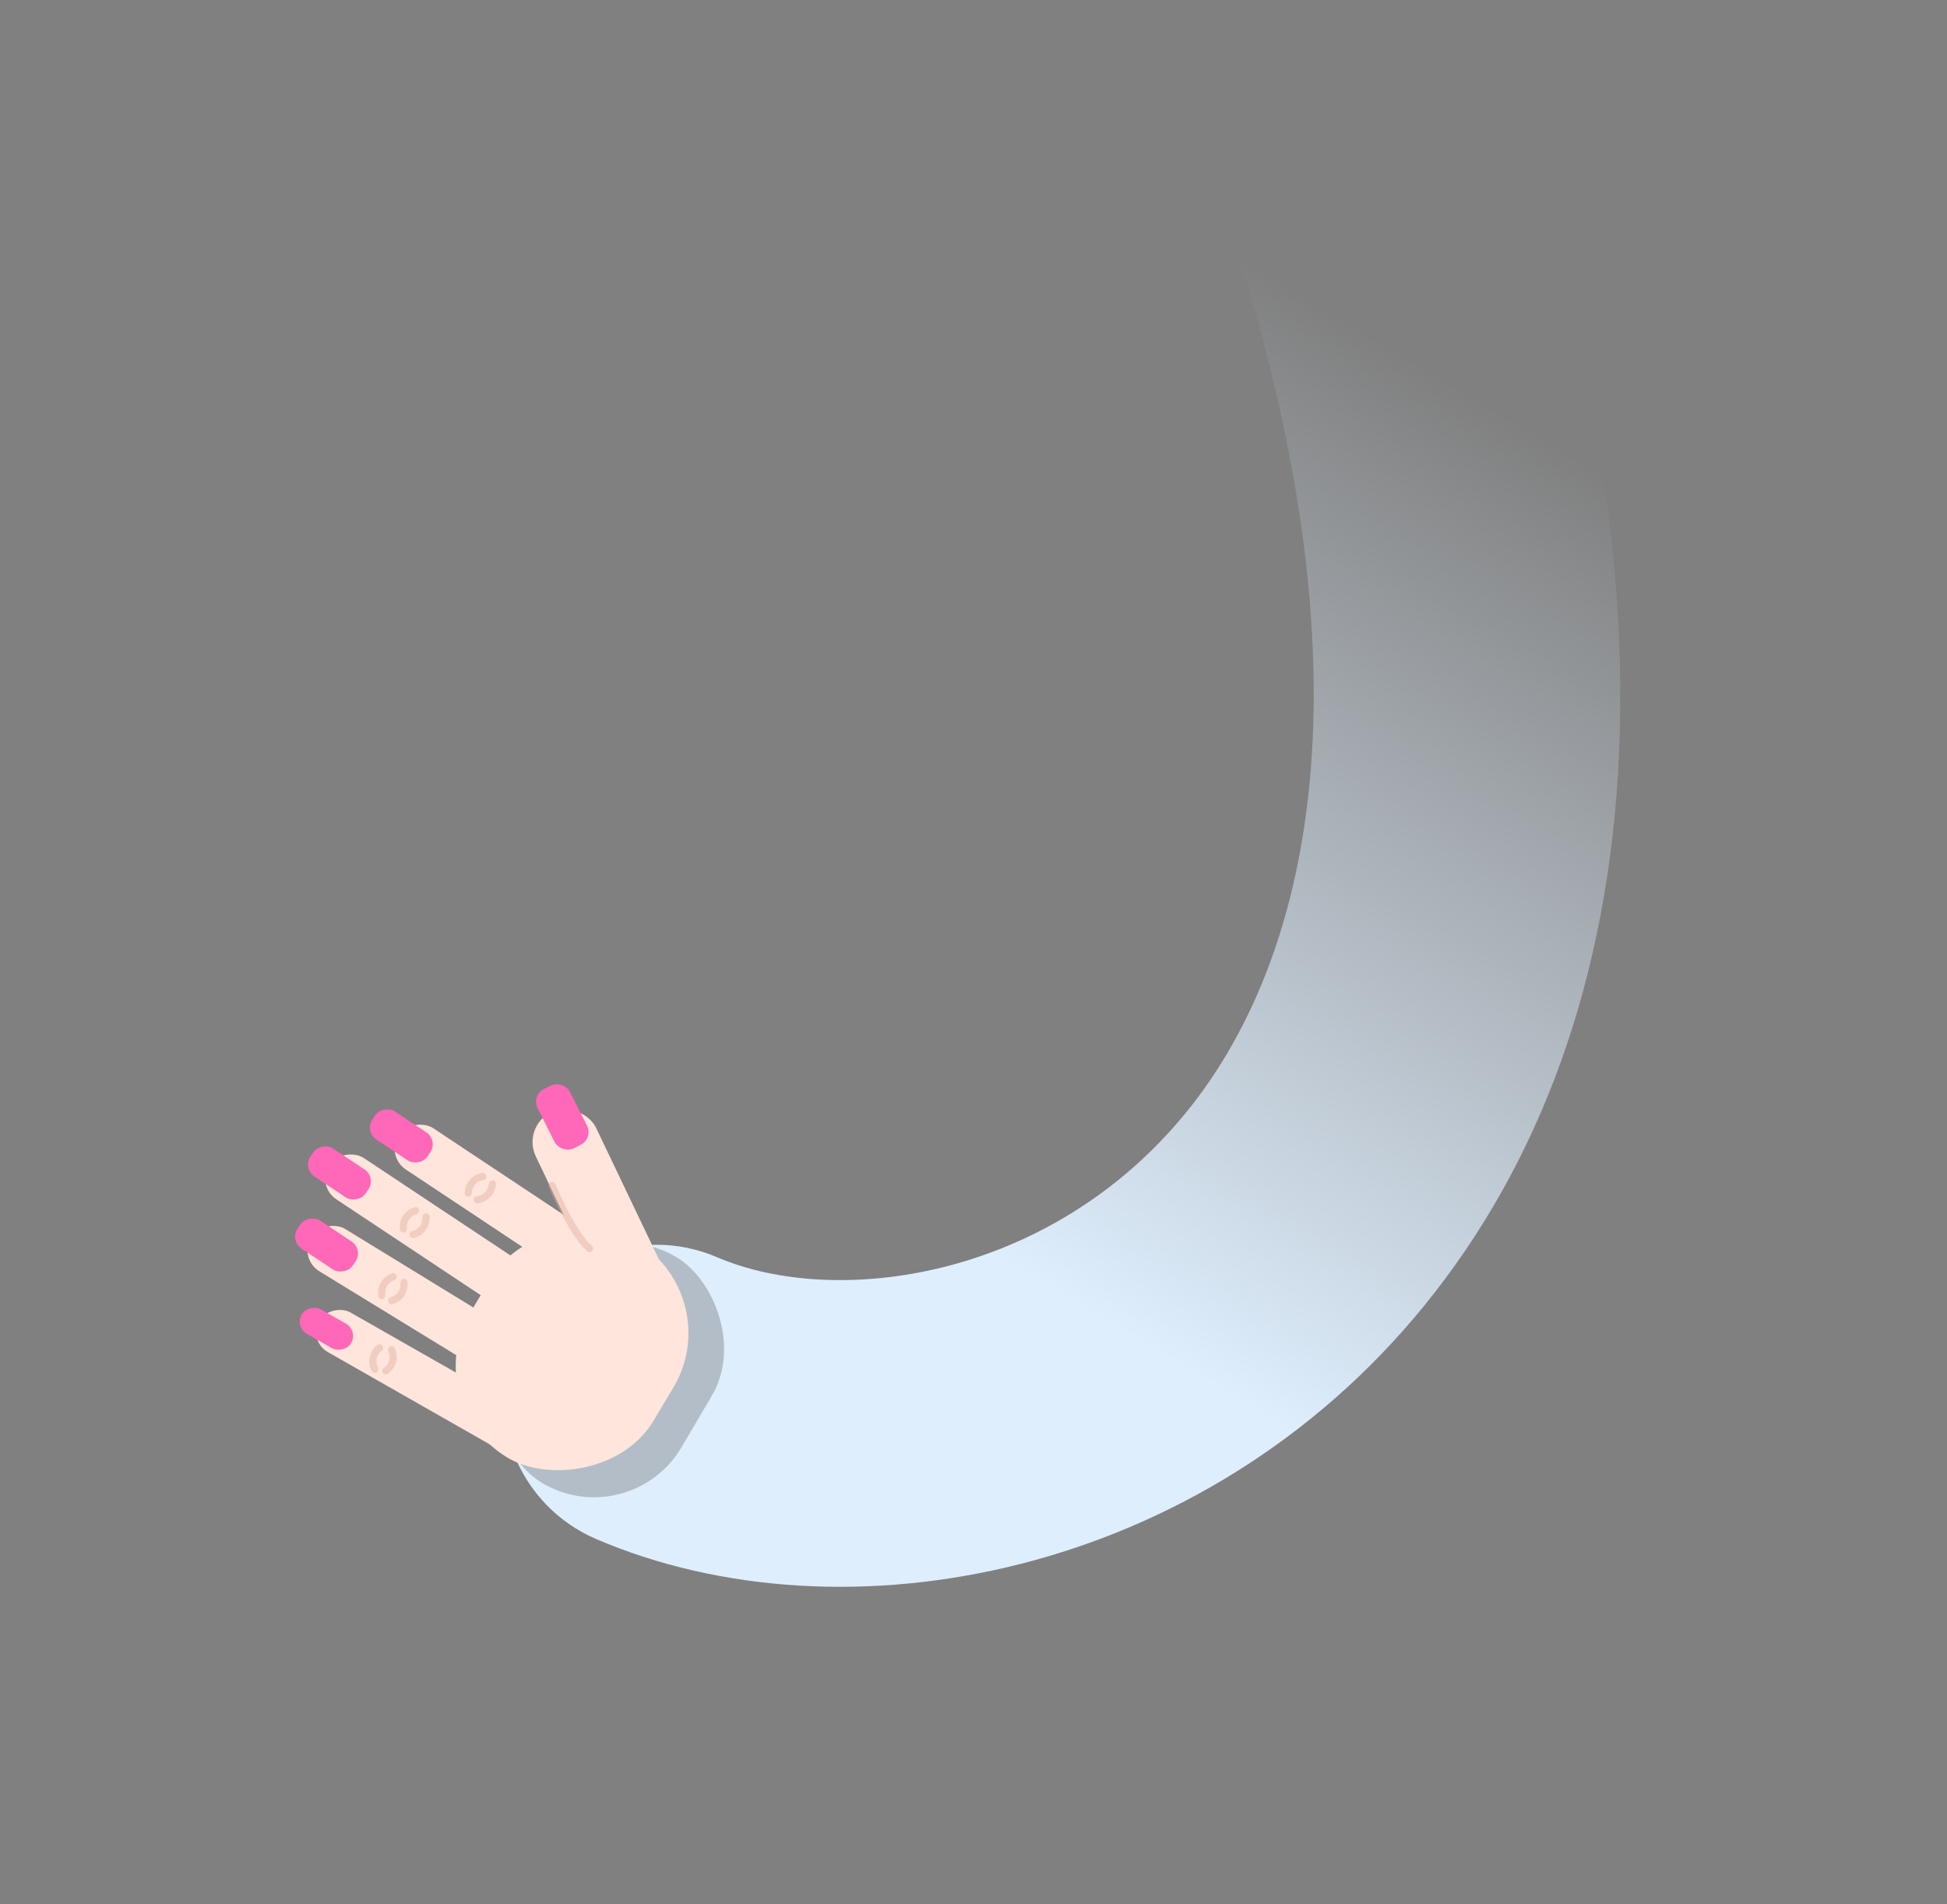 <svg width="273" height="267" viewBox="0 0 273 267" fill="none" xmlns="http://www.w3.org/2000/svg">
<rect x="0" y="0" width="273" height="267" fill="#808080" stroke="none"/>
<path d="M100.548 176.299C89.636 171.615 76.994 176.663 72.309 187.574C67.625 198.485 72.673 211.127 83.584 215.812L100.548 176.299ZM83.584 215.812C118.346 230.736 168.78 221.133 199.734 183.048C231.734 143.677 239.465 79.423 202.889 -9.666L163.111 6.666C196.535 88.077 184.488 133.63 166.366 155.927C147.198 179.51 117.164 183.434 100.548 176.299L83.584 215.812Z" fill="url(#paint0_linear_35_501)"/>
<rect width="36.82" height="28.421" rx="14.21" transform="matrix(-0.508 0.862 0.862 0.508 82.534 169.033)" fill="#4A4A4A" fill-opacity="0.3"/>
<rect x="58.355" y="196.739" width="35.279" height="29.835" rx="14.918" transform="rotate(-59.106 58.355 196.739)" fill="#FFE5DC"/>
<rect x="54.004" y="162.073" width="6.951" height="32.895" rx="3.476" transform="rotate(-56.411 54.004 162.073)" fill="#FFE5DC"/>
<rect x="44.261" y="166.253" width="6.951" height="36.083" rx="3.476" transform="rotate(-56.411 44.261 166.253)" fill="#FFE5DC"/>
<rect x="41.811" y="176.449" width="6.951" height="32.895" rx="3.476" transform="rotate(-58.495 41.811 176.449)" fill="#FFE5DC"/>
<rect x="43.18" y="188.011" width="6.395" height="32.895" rx="3.198" transform="rotate(-60.32 43.18 188.011)" fill="#FFE5DC"/>
<rect x="42.415" y="163.868" width="4.711" height="9.309" rx="2" transform="rotate(-56.408 42.415 163.868)" fill="#FF67B8"/>
<rect x="51.092" y="158.677" width="4.711" height="9.309" rx="2" transform="rotate(-56.408 51.092 158.677)" fill="#FF67B8"/>
<rect x="40.607" y="173.974" width="4.711" height="9.309" rx="2" transform="rotate(-56.408 40.607 173.974)" fill="#FF67B8"/>
<rect x="41.309" y="186.065" width="3.952" height="8.015" rx="1.976" transform="rotate(-60.322 41.309 186.065)" fill="#FF67B8"/>
<rect x="73.113" y="157.946" width="9.353" height="30.194" rx="4.676" transform="rotate(-25.542 73.113 157.946)" fill="#FFE5DC"/>
<rect x="74.48" y="153.612" width="5.084" height="9.309" rx="2" transform="rotate(-26.728 74.48 153.612)" fill="#FF67B8"/>
<path d="M77.405 166.232C77.405 166.232 80.134 172.821 82.658 175.094" stroke="#E0B0A0" stroke-opacity="0.46" stroke-linecap="round"/>
<path d="M67.695 164.976C67.695 164.976 65.802 165.195 65.654 167.296" stroke="#E0B0A0" stroke-opacity="0.46" stroke-linecap="round"/>
<path d="M66.893 168.242C66.893 168.242 68.795 168.118 69.048 166.028" stroke="#E0B0A0" stroke-opacity="0.46" stroke-linecap="round"/>
<path d="M55.132 179.035C55.132 179.035 53.307 179.586 53.534 181.68" stroke="#E0B0A0" stroke-opacity="0.46" stroke-linecap="round"/>
<path d="M57.904 173.119C57.904 173.119 59.773 172.746 59.749 170.64" stroke="#E0B0A0" stroke-opacity="0.46" stroke-linecap="round"/>
<path d="M54.92 182.392C54.92 182.392 56.771 181.933 56.65 179.831" stroke="#E0B0A0" stroke-opacity="0.46" stroke-linecap="round"/>
<path d="M58.269 169.775C58.269 169.775 56.421 170.242 56.551 172.344" stroke="#E0B0A0" stroke-opacity="0.46" stroke-linecap="round"/>
<path d="M53.211 188.998C53.211 188.998 51.661 190.109 52.552 192.017" stroke="#E0B0A0" stroke-opacity="0.46" stroke-linecap="round"/>
<path d="M54.094 192.243C54.094 192.243 55.697 191.212 54.904 189.261" stroke="#E0B0A0" stroke-opacity="0.46" stroke-linecap="round"/>
<defs>
<linearGradient id="paint0_linear_35_501" x1="89.606" y1="195.313" x2="182" y2="40.5" gradientUnits="userSpaceOnUse">
<stop offset="0.232" stop-color="#DEEEFD"/>
<stop offset="1" stop-color="#DEEEFD" stop-opacity="0"/>
</linearGradient>
</defs>
</svg>
